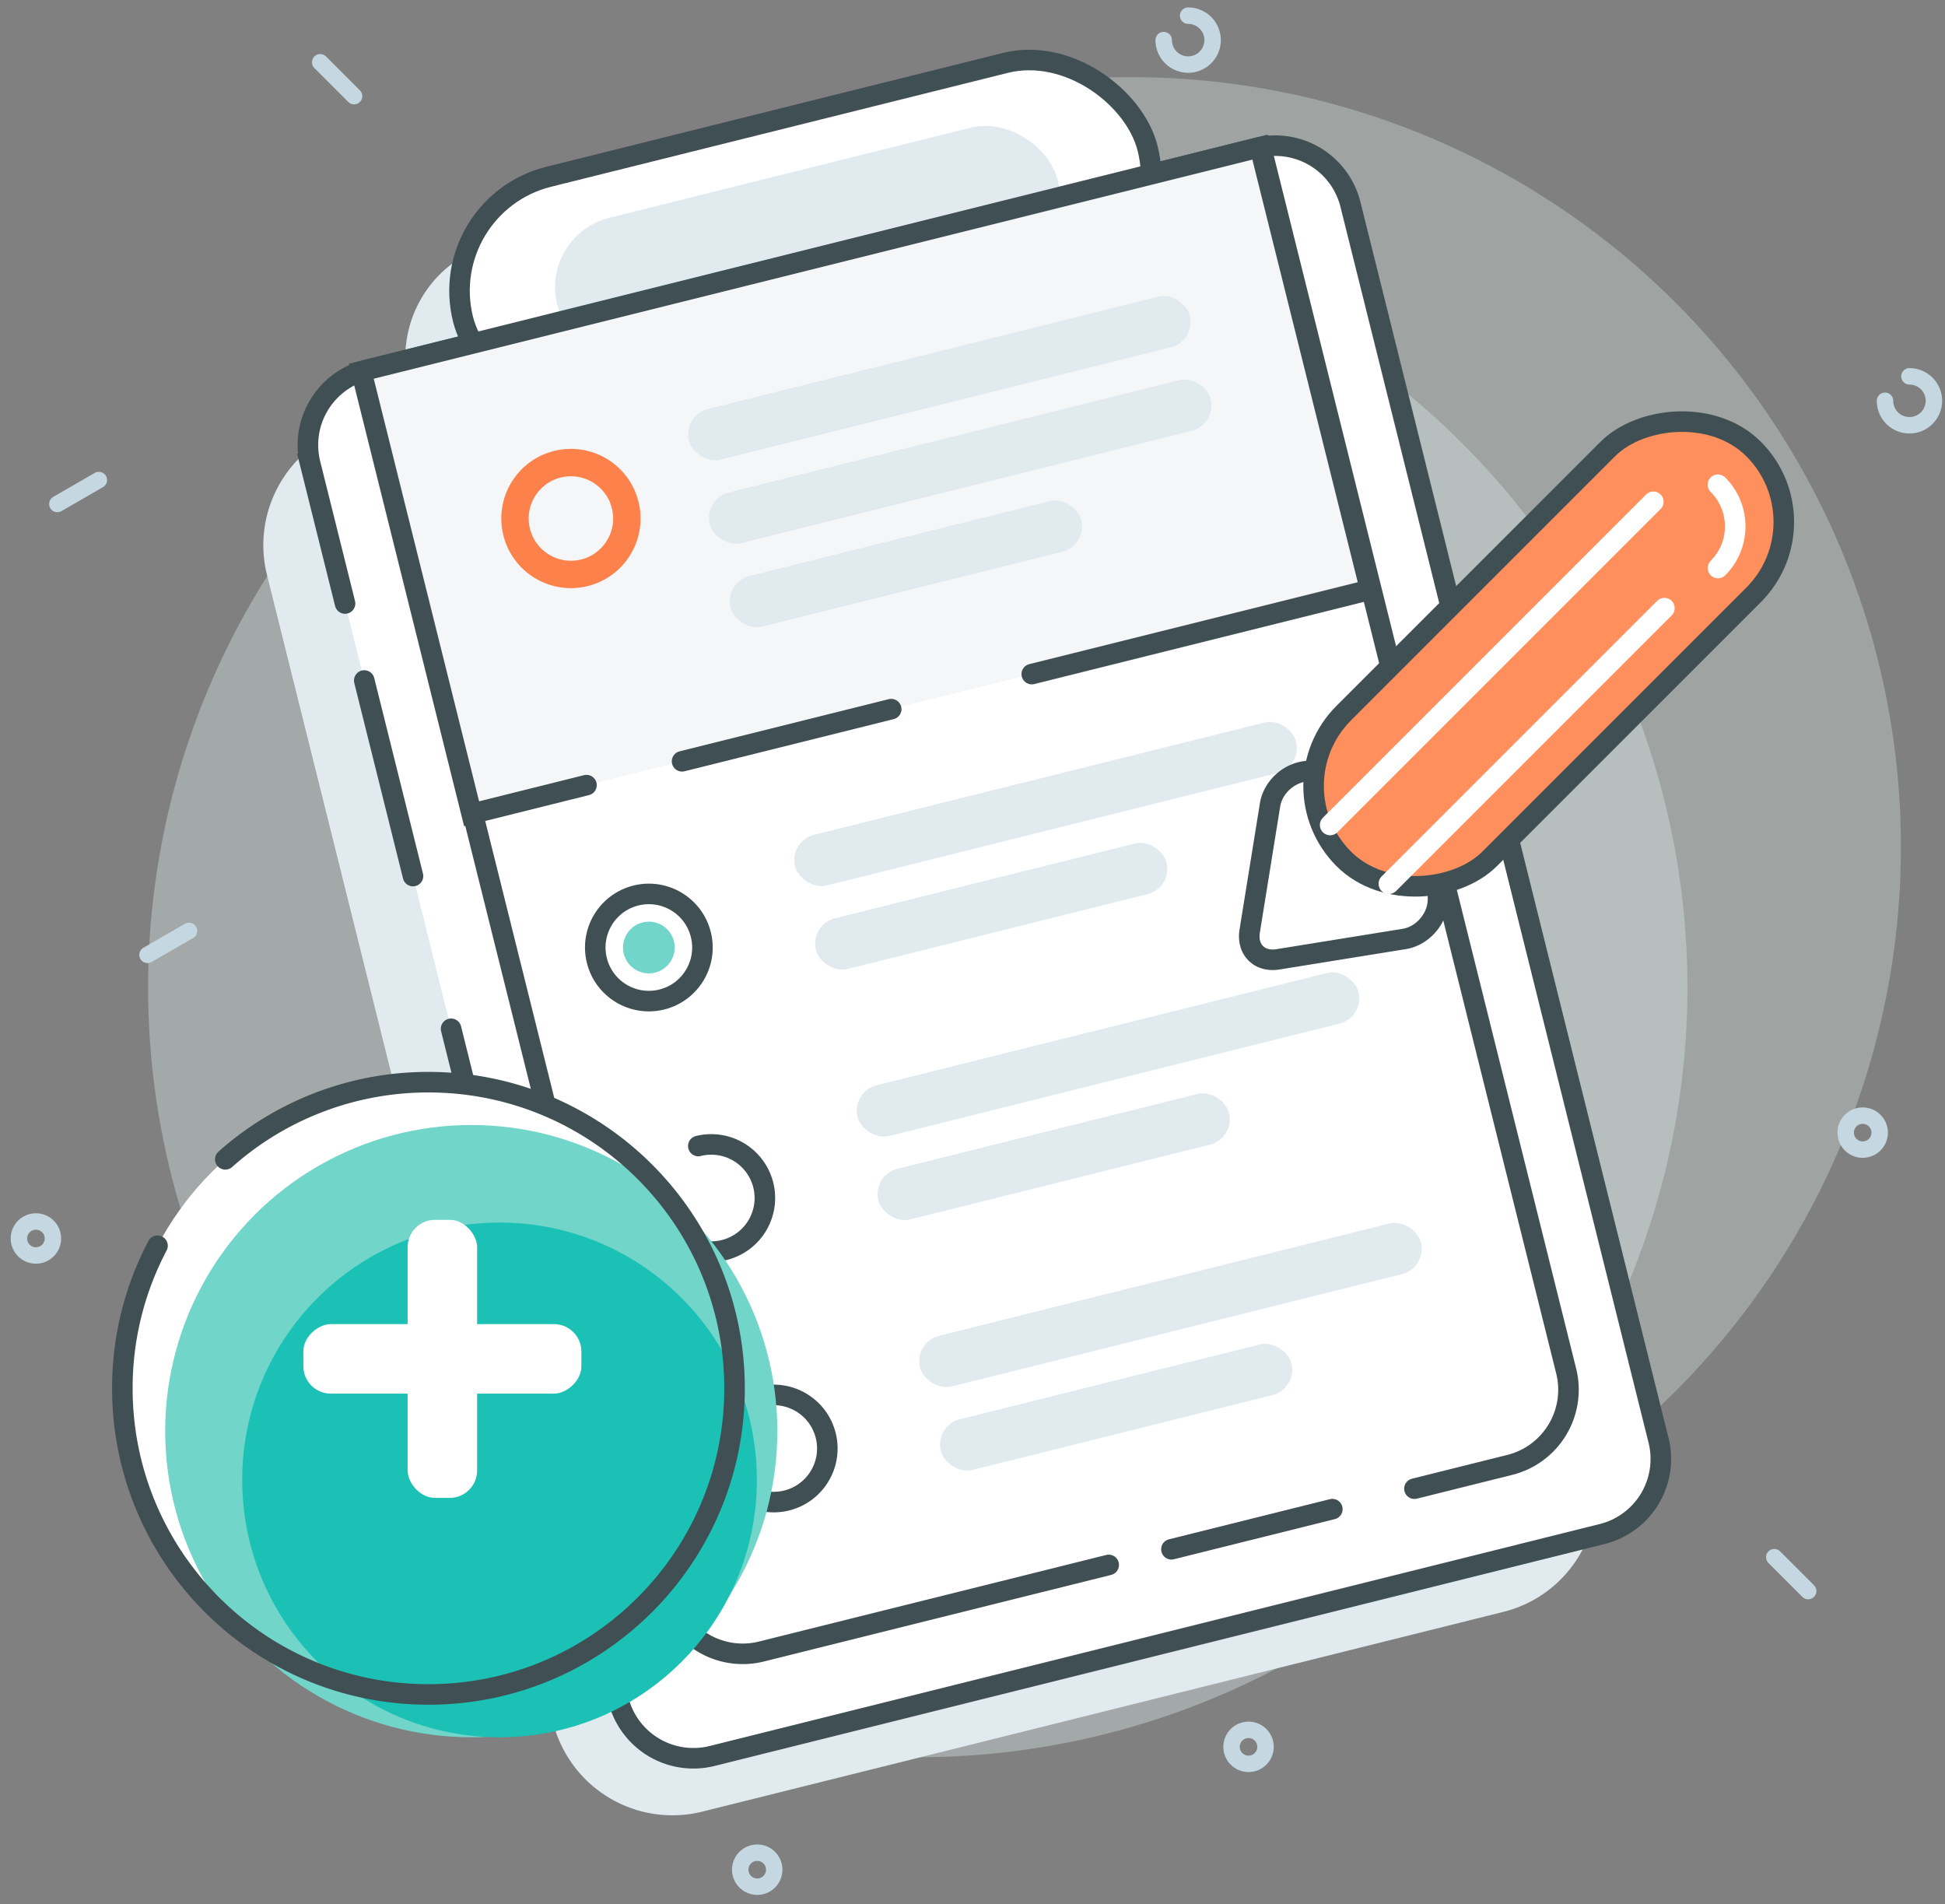 <svg width="142" height="139" viewBox="0 0 142 139" xmlns="http://www.w3.org/2000/svg"><rect x="0" y="0" width="142" height="139" fill="#808080" stroke="none"/><title>price plan copy</title><g fill="none" fill-rule="evenodd"><path d="M-10-6h160v160H-10z"/><g transform="translate(10.812 5.335)" fill="#DDECEA"><circle opacity=".383" cx="56.192" cy="66.749" r="56.192"/><ellipse opacity=".336" cx="71.779" cy="56.488" rx="56.192" ry="56.192"/></g><g transform="translate(1.38 1.123)" stroke="#C5D7E0" stroke-width="1.2" stroke-linecap="round"><path d="M24.471 5.896l-2.474-2.474m108.633 111.6l-2.475-2.474M2.807 35.668l3.03-1.75M9.39 68.581l3.03-1.75" fill="#DAE2E6"/><path d="M136.24 28.135a1.785 1.785 0 1 0 1.785-1.785M83.579 1.804A1.785 1.785 0 1 0 85.364.02" stroke-linejoin="round"/><ellipse stroke-linejoin="round" cx="134.61" cy="81.557" rx="1.241" ry="1.241"/><circle stroke-linejoin="round" cx="53.903" cy="135.362" r="1.241"/><ellipse stroke-linejoin="round" cx="1.242" cy="89.284" rx="1.241" ry="1.241"/><ellipse stroke-linejoin="round" cx="89.773" cy="126.395" rx="1.241" ry="1.241"/><ellipse stroke-linejoin="round" cx="67.354" cy="45.687" rx="1.241" ry="1.241"/></g><g transform="rotate(-14 85.396 -45.033)"><path d="M13.988 14.448H9.4c-4.968 0-8.998 4.031-8.998 9.004v86.27a8.996 8.996 0 0 0 8.998 9.004h60.273c4.968 0 8.998-4.031 8.998-9.004v-86.27a8.996 8.996 0 0 0-8.998-9.004h-4.588a8.591 8.591 0 0 0 .208-1.884c0-4.729-3.84-8.58-8.579-8.58H22.36a8.587 8.587 0 0 0-8.37 10.464z" fill="#E0EAEF"/><path d="M5.428 26.842v-10.51a5.65 5.65 0 0 1 5.652-5.653h66.964a5.65 5.65 0 0 1 5.652 5.653v92.972a5.65 5.65 0 0 1-5.652 5.653H11.08a5.651 5.651 0 0 1-5.652-5.65V58.84m0-11.492v-14.71" stroke="#404F54" stroke-width="1.5" stroke-linecap="round" fill="#FFF"/><rect stroke="#404F54" stroke-width="1.5" stroke-linecap="round" fill="#FFF" x="18.805" y=".215" width="51.513" height="17.158" rx="8.579"/><rect fill="#E0EAEF" x="25.735" y="4.192" width="37.654" height="10.462" rx="5.231"/><path d="M42.545 108.43H16.42a5.651 5.651 0 0 1-5.654-5.657V10.73h67.611v92.042a5.657 5.657 0 0 1-5.654 5.657H65.55m-6.179 0H47.267" stroke="#404F54" stroke-width="1.5" stroke-linecap="round" fill="#FFF"/><ellipse stroke="#404F54" stroke-width="1.5" stroke-linecap="round" fill="#FFF" cx="20.873" cy="56.576" rx="3.912" ry="3.912"/><ellipse fill="#71D5CA" cx="20.873" cy="56.576" rx="1.888" ry="1.888"/><path d="M19.324 43.973h-8.645V10.679h67.612v33.294H52.827m-10.576 0H26.514" stroke="#404F54" stroke-width="1.5" stroke-linecap="round" fill="#F5F6F7"/><rect fill="#E0EAEF" x="32.665" y="51.511" width="37.691" height="3.809" rx="1.905"/><rect fill="#E0EAEF" x="32.665" y="57.793" width="26.384" height="3.809" rx="1.905"/><rect fill="#E0EAEF" x="32.665" y="25.755" width="37.691" height="3.809" rx="1.905"/><ellipse stroke="#FC814A" stroke-width="2" stroke-linecap="round" fill="#F5F6F7" cx="22.929" cy="24.813" rx="4.083" ry="4.083"/><rect fill="#E0EAEF" x="32.665" y="19.474" width="37.691" height="3.809" rx="1.905"/><rect fill="#E0EAEF" x="32.665" y="32.037" width="26.384" height="3.809" rx="1.905"/><path d="M16.96 75.422a3.912 3.912 0 1 0 3.912-3.912" stroke="#404F54" stroke-width="1.5" stroke-linecap="round" fill="#FFF"/><rect fill="#E0EAEF" x="32.665" y="70.356" width="37.691" height="3.809" rx="1.905"/><rect fill="#E0EAEF" x="32.665" y="76.638" width="26.384" height="3.809" rx="1.905"/><ellipse stroke="#404F54" stroke-width="1.5" stroke-linecap="round" fill="#FFF" cx="20.873" cy="94.267" rx="3.912" ry="3.912"/><rect fill="#E0EAEF" x="32.665" y="89.202" width="37.691" height="3.809" rx="1.905"/><rect fill="#E0EAEF" x="32.665" y="95.483" width="26.384" height="3.809" rx="1.905"/></g><g transform="translate(8.193 78.897)"><ellipse fill="#FFF" cx="23.087" cy="22.448" rx="22.347" ry="22.347"/><ellipse fill="#71D5CA" cx="26.214" cy="25.574" rx="22.347" ry="22.347"/><ellipse fill="#1CC1B6" cx="28.277" cy="29.135" rx="18.787" ry="18.787"/><rect fill="#FFF" x="21.566" y="10.149" width="5.074" height="20.298" rx="2"/><rect fill="#FFF" transform="rotate(90 24.103 20.298)" x="21.566" y="10.149" width="5.074" height="20.298" rx="2"/><path d="M3.307 12.04A22.25 22.25 0 0 0 .74 22.449c0 12.342 10.005 22.347 22.347 22.347S45.434 34.79 45.434 22.448 35.43.101 23.087.101A22.263 22.263 0 0 0 8.256 5.732" stroke="#404F54" stroke-width="1.5" stroke-linecap="round"/></g><g transform="scale(-1 1) rotate(-45 -19.776 183.798)" stroke-width="1.5" stroke-linecap="round"><path d="M8.37 35.149a2.499 2.499 0 0 1 3.537 0l4.85 4.85c.978.978 1.111 2.68.308 3.793L11.6 51.36c-.807 1.117-2.12 1.112-2.922 0l-5.466-7.568c-.807-1.118-.672-2.813.307-3.792l4.851-4.851z" stroke="#404F54" fill="#FFF"/><rect stroke="#404F54" fill="#FF8F5C" x="2.938" y=".466" width="15.056" height="42.313" rx="7.528"/><path d="M6.162 8.449c0-2.375 1.926-4.3 4.304-4.3m2.454 37.585V8.365M6.858 41.734v-28.45" stroke="#FFF"/></g></g></svg>